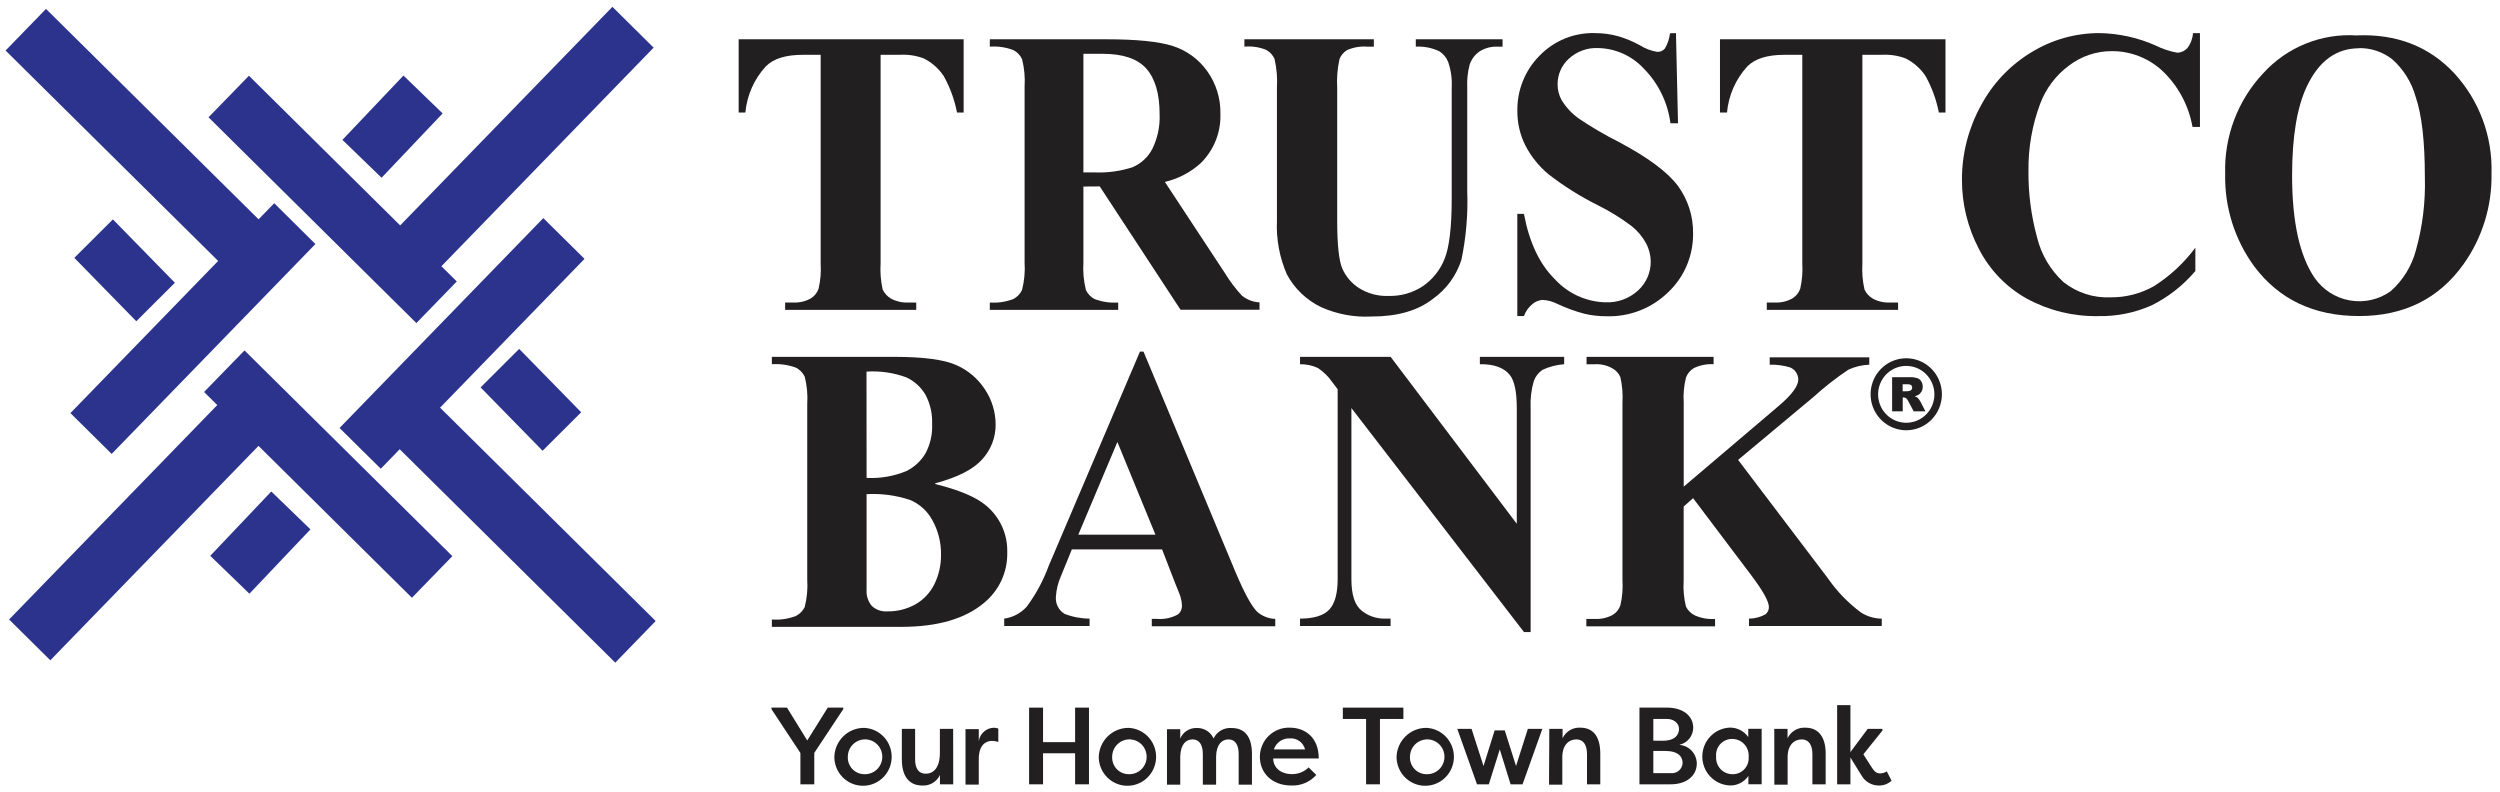 <svg width="183" height="58" viewBox="0 0 183 58" fill="none" xmlns="http://www.w3.org/2000/svg">
<g clip-path="url(#clip0_678_1581)">
<path d="M60.592 51.798H61.729V51.907L59.605 55.111V57.412H58.59V55.12L56.471 51.907V51.798H57.608L59.09 54.203L60.592 51.798Z" fill="#221F20"/>
<path d="M63.25 56.671C63.502 56.685 63.754 56.623 63.971 56.492C64.188 56.361 64.362 56.167 64.468 55.935C64.575 55.704 64.611 55.445 64.57 55.193C64.529 54.94 64.415 54.706 64.24 54.52C64.067 54.335 63.842 54.206 63.594 54.151C63.347 54.096 63.089 54.118 62.854 54.212C62.619 54.307 62.418 54.471 62.276 54.683C62.134 54.895 62.059 55.144 62.059 55.4C62.053 55.563 62.079 55.725 62.135 55.878C62.192 56.031 62.278 56.17 62.389 56.289C62.5 56.407 62.633 56.502 62.781 56.568C62.929 56.633 63.088 56.668 63.25 56.671ZM63.25 53.28C63.661 53.296 64.059 53.433 64.394 53.675C64.729 53.917 64.986 54.253 65.133 54.642C65.28 55.03 65.311 55.454 65.221 55.859C65.132 56.265 64.926 56.636 64.629 56.924C64.333 57.213 63.959 57.407 63.554 57.483C63.149 57.558 62.731 57.512 62.352 57.35C61.973 57.187 61.649 56.916 61.422 56.569C61.194 56.222 61.073 55.816 61.073 55.4C61.09 54.83 61.328 54.289 61.735 53.893C62.141 53.497 62.685 53.278 63.25 53.28Z" fill="#221F20"/>
<path d="M69.776 57.412H68.804V56.73C68.689 56.974 68.505 57.177 68.275 57.315C68.044 57.452 67.778 57.516 67.511 57.5C66.51 57.5 66.015 56.769 66.015 55.601V53.354H66.987V55.591C66.987 56.249 67.244 56.636 67.764 56.636C68.284 56.636 68.799 56.259 68.799 55.111V53.354H69.771L69.776 57.412Z" fill="#221F20"/>
<path d="M71.647 54.252C71.687 53.984 71.819 53.739 72.019 53.56C72.22 53.38 72.477 53.278 72.745 53.27C72.858 53.272 72.969 53.292 73.076 53.329V54.311C72.928 54.26 72.774 54.234 72.619 54.232C72.259 54.232 71.647 54.433 71.647 55.557V57.431H70.675V53.374H71.647V54.252Z" fill="#221F20"/>
<path d="M78.698 57.412V55.14H76.351V57.412H75.33V51.798H76.351V54.325H78.698V51.798H79.713V57.412H78.698Z" fill="#221F20"/>
<path d="M82.6 56.671C82.853 56.685 83.104 56.623 83.321 56.492C83.538 56.361 83.712 56.167 83.818 55.935C83.925 55.704 83.961 55.445 83.92 55.193C83.879 54.94 83.765 54.706 83.591 54.52C83.417 54.335 83.192 54.206 82.945 54.151C82.697 54.096 82.439 54.118 82.204 54.212C81.969 54.307 81.768 54.471 81.626 54.683C81.484 54.895 81.409 55.144 81.409 55.4C81.403 55.563 81.429 55.725 81.486 55.878C81.542 56.031 81.629 56.17 81.739 56.289C81.85 56.407 81.984 56.502 82.132 56.568C82.279 56.633 82.439 56.668 82.6 56.671ZM82.6 53.28C83.012 53.295 83.41 53.431 83.746 53.673C84.081 53.914 84.339 54.25 84.487 54.639C84.635 55.027 84.666 55.451 84.577 55.857C84.488 56.263 84.282 56.634 83.986 56.923C83.69 57.212 83.316 57.407 82.911 57.483C82.505 57.559 82.087 57.513 81.708 57.35C81.329 57.188 81.005 56.916 80.777 56.57C80.55 56.223 80.428 55.816 80.428 55.4C80.447 54.831 80.684 54.292 81.089 53.897C81.495 53.501 82.036 53.28 82.6 53.28Z" fill="#221F20"/>
<path d="M88.047 55.199C88.047 54.492 87.77 54.124 87.299 54.124C86.828 54.124 86.419 54.468 86.395 55.361V57.436H85.423V53.379H86.395V54.06C86.494 53.827 86.659 53.628 86.871 53.491C87.082 53.354 87.329 53.284 87.581 53.29C87.842 53.276 88.101 53.342 88.325 53.478C88.548 53.614 88.726 53.816 88.835 54.056C88.952 53.809 89.141 53.604 89.376 53.467C89.611 53.331 89.881 53.269 90.151 53.29C91.192 53.29 91.643 54.021 91.643 55.194V57.436H90.671V55.199C90.671 54.492 90.394 54.124 89.928 54.124C89.462 54.124 89.044 54.468 89.019 55.361V57.436H88.047V55.199Z" fill="#221F20"/>
<path d="M93.247 54.855H95.531C95.469 54.611 95.324 54.397 95.122 54.25C94.919 54.103 94.672 54.032 94.423 54.051C94.167 54.035 93.912 54.106 93.7 54.251C93.487 54.397 93.328 54.609 93.247 54.855ZM96.352 56.725C96.124 56.981 95.843 57.183 95.529 57.317C95.215 57.451 94.876 57.514 94.535 57.5C93.077 57.5 92.222 56.553 92.222 55.4C92.222 55.112 92.28 54.828 92.392 54.563C92.504 54.298 92.667 54.059 92.873 53.86C93.078 53.661 93.322 53.506 93.588 53.403C93.854 53.301 94.138 53.254 94.423 53.266C95.511 53.266 96.532 53.957 96.532 55.518H93.198C93.198 56.16 93.714 56.666 94.579 56.666C95.031 56.669 95.468 56.493 95.793 56.175L96.352 56.725Z" fill="#221F20"/>
<path d="M102.728 51.798V52.628H101.012V57.412H99.997V52.628H98.296V51.798H102.728Z" fill="#221F20"/>
<path d="M104.399 56.671C104.652 56.685 104.903 56.623 105.121 56.492C105.338 56.361 105.511 56.167 105.618 55.935C105.725 55.704 105.76 55.445 105.719 55.193C105.679 54.94 105.564 54.706 105.39 54.52C105.216 54.335 104.991 54.206 104.744 54.151C104.497 54.096 104.239 54.118 104.004 54.212C103.769 54.307 103.567 54.471 103.426 54.683C103.284 54.895 103.208 55.144 103.209 55.4C103.202 55.563 103.228 55.725 103.285 55.878C103.342 56.031 103.428 56.17 103.539 56.289C103.65 56.407 103.783 56.502 103.931 56.568C104.079 56.633 104.238 56.668 104.399 56.671ZM104.399 53.28C104.811 53.295 105.21 53.431 105.545 53.673C105.881 53.914 106.138 54.25 106.286 54.639C106.434 55.027 106.465 55.451 106.376 55.857C106.287 56.263 106.082 56.634 105.785 56.923C105.489 57.212 105.115 57.407 104.71 57.483C104.305 57.559 103.887 57.513 103.507 57.35C103.128 57.188 102.804 56.916 102.577 56.57C102.349 56.223 102.228 55.816 102.227 55.4C102.246 54.831 102.483 54.292 102.889 53.897C103.294 53.501 103.836 53.28 104.399 53.28Z" fill="#221F20"/>
<path d="M109.409 53.467H110.148L110.974 56.072L111.839 53.354H112.899L111.45 57.412H110.576L109.784 54.855L108.982 57.412H108.117L106.674 53.354H107.718L108.593 56.072L109.409 53.467Z" fill="#221F20"/>
<path d="M113.409 53.354H114.381V54.036C114.497 53.791 114.683 53.587 114.915 53.45C115.147 53.313 115.415 53.249 115.683 53.266C116.684 53.266 117.141 53.997 117.141 55.164V57.412H116.169V55.199C116.169 54.492 115.877 54.124 115.391 54.124C114.823 54.124 114.361 54.556 114.361 55.41V57.436H113.389L113.409 53.354Z" fill="#221F20"/>
<path d="M121.023 54.968V56.592H122.292C122.398 56.606 122.505 56.597 122.608 56.567C122.71 56.537 122.806 56.486 122.888 56.417C122.97 56.348 123.037 56.262 123.085 56.166C123.133 56.069 123.161 55.964 123.166 55.856C123.166 55.405 122.88 54.968 121.864 54.968H121.023ZM121.713 54.222C122.632 54.222 122.904 53.771 122.904 53.349C122.904 52.927 122.501 52.628 122.044 52.628H121.023V54.218L121.713 54.222ZM122.953 54.527C123.29 54.557 123.605 54.712 123.836 54.962C124.068 55.212 124.199 55.539 124.206 55.881C124.206 56.803 123.434 57.412 122.292 57.412H120.008V51.798H122.044C123.132 51.798 123.944 52.363 123.944 53.27C123.941 53.556 123.844 53.833 123.668 54.057C123.492 54.281 123.247 54.439 122.972 54.507" fill="#221F20"/>
<path d="M126.801 56.671C126.965 56.677 127.128 56.648 127.279 56.586C127.431 56.524 127.568 56.431 127.681 56.312C127.794 56.193 127.881 56.051 127.937 55.895C127.992 55.74 128.014 55.574 128.002 55.41C128.016 55.24 127.995 55.069 127.939 54.908C127.884 54.747 127.796 54.599 127.68 54.475C127.565 54.35 127.425 54.252 127.269 54.185C127.114 54.119 126.946 54.087 126.777 54.09C126.616 54.09 126.456 54.124 126.308 54.19C126.16 54.256 126.028 54.352 125.919 54.472C125.81 54.593 125.727 54.735 125.676 54.89C125.625 55.044 125.606 55.208 125.621 55.37C125.607 55.536 125.628 55.702 125.681 55.858C125.734 56.015 125.819 56.159 125.93 56.281C126.04 56.403 126.175 56.501 126.325 56.568C126.475 56.635 126.637 56.67 126.801 56.671ZM128.954 53.349V57.407H127.982V56.798C127.83 57.022 127.623 57.203 127.383 57.325C127.143 57.447 126.876 57.505 126.607 57.495C126.068 57.469 125.56 57.234 125.188 56.84C124.816 56.446 124.609 55.922 124.609 55.378C124.609 54.833 124.816 54.31 125.188 53.916C125.56 53.521 126.068 53.287 126.607 53.261C126.873 53.254 127.137 53.314 127.375 53.434C127.614 53.555 127.819 53.733 127.973 53.953V53.349H128.954Z" fill="#221F20"/>
<path d="M129.877 53.354H130.849V54.036C130.967 53.792 131.153 53.589 131.385 53.452C131.617 53.315 131.883 53.25 132.151 53.266C133.153 53.266 133.639 53.997 133.639 55.164V57.412H132.667V55.199C132.667 54.492 132.37 54.124 131.889 54.124C131.316 54.124 130.854 54.556 130.854 55.41V57.436H129.882L129.877 53.354Z" fill="#221F20"/>
<path d="M136.715 53.354H137.793V53.477L136.399 55.214L137.001 56.16C137.205 56.465 137.337 56.612 137.628 56.612C137.801 56.613 137.97 56.561 138.114 56.465L138.464 57.147C138.199 57.389 137.85 57.516 137.492 57.5C137.242 57.494 136.997 57.423 136.782 57.295C136.567 57.166 136.388 56.983 136.263 56.764L135.451 55.449V57.412H134.479V51.617H135.451V55.052L136.715 53.354Z" fill="#221F20"/>
<path d="M139.543 26.785C139.135 26.784 138.736 26.905 138.396 27.133C138.057 27.361 137.792 27.686 137.635 28.067C137.479 28.447 137.437 28.866 137.517 29.27C137.596 29.674 137.792 30.045 138.081 30.336C138.369 30.627 138.737 30.826 139.137 30.906C139.537 30.986 139.952 30.944 140.329 30.786C140.705 30.628 141.027 30.361 141.253 30.018C141.479 29.675 141.599 29.272 141.598 28.86C141.597 28.31 141.38 27.783 140.995 27.394C140.61 27.005 140.087 26.786 139.543 26.785ZM139.543 31.495C139.026 31.496 138.521 31.342 138.092 31.053C137.662 30.764 137.327 30.353 137.128 29.872C136.93 29.39 136.878 28.861 136.978 28.349C137.078 27.838 137.326 27.368 137.691 26.999C138.056 26.63 138.521 26.378 139.027 26.276C139.533 26.174 140.058 26.226 140.535 26.425C141.012 26.625 141.42 26.962 141.707 27.396C141.994 27.829 142.147 28.339 142.147 28.86C142.147 29.558 141.873 30.228 141.385 30.721C140.896 31.215 140.234 31.494 139.543 31.495Z" fill="#221F20"/>
<path d="M139.275 28.639H139.596C139.665 28.635 139.733 28.623 139.8 28.605C139.849 28.595 139.892 28.567 139.922 28.526C139.954 28.485 139.971 28.433 139.97 28.379C139.972 28.345 139.967 28.31 139.954 28.278C139.942 28.246 139.922 28.217 139.898 28.193C139.811 28.142 139.711 28.12 139.611 28.129H139.275V28.639ZM138.503 30.111V27.609H139.781C139.964 27.601 140.148 27.623 140.325 27.673C140.448 27.71 140.555 27.79 140.626 27.898C140.707 28.018 140.748 28.161 140.743 28.306C140.746 28.431 140.716 28.554 140.655 28.664C140.596 28.765 140.513 28.85 140.413 28.909C140.329 28.956 140.239 28.989 140.145 29.007C140.277 29.037 140.393 29.118 140.466 29.233C140.506 29.282 140.542 29.334 140.573 29.39L140.942 30.111H140.082L139.674 29.346C139.641 29.273 139.593 29.207 139.533 29.155C139.479 29.116 139.415 29.095 139.348 29.096H139.28V30.111H138.503Z" fill="#221F20"/>
<path d="M38.003 25.54L35.179 28.357L39.718 32.996L42.542 30.178L38.003 25.54Z" fill="#2B338D"/>
<path d="M19.858 35.977L15.39 40.686L18.257 43.459L22.725 38.75L19.858 35.977Z" fill="#2B338D"/>
<path d="M29.533 5.53L25.065 10.238L27.931 13.011L32.4 8.303L29.533 5.53Z" fill="#2B338D"/>
<path d="M8.264 16.059L5.439 18.875L9.977 23.515L12.802 20.698L8.264 16.059Z" fill="#2B338D"/>
<path d="M32.213 29.841L42.787 18.949L39.769 15.966L24.855 31.328L27.873 34.311L29.258 32.884L45.037 48.506L47.996 45.459L32.213 29.841Z" fill="#2B338D"/>
<path d="M33.437 20.602L32.31 19.489L47.845 3.488L44.828 0.5L29.292 16.5L18.222 5.544L15.263 8.586L30.478 23.649L33.437 20.602Z" fill="#2B338D"/>
<path d="M14.937 28.693L15.904 29.65L0.665 45.346L3.683 48.334L18.922 32.638L30.152 43.757L33.112 40.71L17.897 25.651L14.937 28.693Z" fill="#2B338D"/>
<path d="M5.155 30.239L8.173 33.227L23.087 17.864L20.074 14.876L18.927 16.054L3.367 0.652L0.408 3.699L15.968 19.101L5.155 30.239Z" fill="#2B338D"/>
<path d="M70.539 2.875V8.238H70.053C69.873 7.301 69.545 6.4 69.081 5.569C68.714 5.018 68.212 4.574 67.623 4.278C67.049 4.062 66.436 3.972 65.825 4.013H64.46V19.292C64.421 19.929 64.472 20.569 64.61 21.191C64.741 21.472 64.955 21.705 65.223 21.858C65.602 22.066 66.031 22.164 66.462 22.143H67.069V22.683H57.472V22.143H58.084C58.532 22.164 58.977 22.057 59.367 21.834C59.625 21.67 59.821 21.423 59.921 21.132C60.061 20.53 60.112 19.91 60.072 19.292V4.013H58.745C57.506 4.013 56.612 4.298 56.053 4.862C55.202 5.791 54.678 6.978 54.561 8.238H54.07V2.875H70.539Z" fill="#221F20"/>
<path d="M79.305 3.94V12.619H80.078C81.03 12.664 81.983 12.538 82.892 12.246C83.518 11.983 84.033 11.508 84.35 10.902C84.736 10.117 84.919 9.246 84.884 8.37C84.884 6.859 84.553 5.745 83.912 5.024C83.271 4.303 82.201 3.94 80.749 3.94H79.305ZM79.305 13.655V19.204C79.262 19.885 79.324 20.569 79.49 21.23C79.624 21.518 79.85 21.751 80.131 21.893C80.68 22.101 81.267 22.186 81.852 22.143V22.683H72.454V22.143C73.04 22.187 73.629 22.1 74.179 21.888C74.458 21.743 74.682 21.508 74.815 21.221C74.982 20.562 75.045 19.882 75 19.204V6.354C75.044 5.673 74.981 4.989 74.815 4.327C74.681 4.04 74.456 3.806 74.174 3.665C73.625 3.457 73.038 3.371 72.454 3.415V2.875H80.982C83.203 2.875 84.831 3.042 85.841 3.365C86.856 3.686 87.741 4.33 88.363 5.201C89.017 6.111 89.358 7.212 89.335 8.336C89.356 9.009 89.237 9.678 88.986 10.302C88.734 10.926 88.357 11.489 87.877 11.957C87.135 12.624 86.237 13.092 85.268 13.316L89.68 20.018C90.035 20.6 90.447 21.144 90.91 21.642C91.277 21.939 91.728 22.11 92.197 22.133V22.673H86.415L80.501 13.645L79.305 13.655Z" fill="#221F20"/>
<path d="M91.089 2.875H100.565V3.415H100.079C99.581 3.377 99.081 3.461 98.621 3.66C98.362 3.808 98.161 4.042 98.053 4.322C97.899 5.017 97.841 5.731 97.883 6.442V16.137C97.883 17.909 98.009 19.081 98.257 19.66C98.516 20.248 98.942 20.745 99.482 21.088C100.126 21.492 100.876 21.692 101.634 21.662C102.534 21.689 103.42 21.436 104.171 20.936C104.88 20.444 105.428 19.751 105.745 18.944C106.092 18.093 106.265 16.622 106.265 14.528V6.442C106.302 5.798 106.215 5.153 106.008 4.543C105.882 4.215 105.653 3.938 105.357 3.753C104.82 3.499 104.229 3.382 103.636 3.415V2.875H109.988V3.415H109.609C109.156 3.398 108.708 3.516 108.321 3.753C107.972 3.988 107.711 4.333 107.577 4.734C107.432 5.283 107.373 5.851 107.402 6.417V13.983C107.464 15.674 107.321 17.367 106.975 19.022C106.607 20.173 105.879 21.172 104.9 21.868C103.795 22.738 102.292 23.172 100.39 23.169C99.126 23.236 97.864 23 96.707 22.482C95.641 21.972 94.763 21.133 94.2 20.087C93.662 18.852 93.412 17.509 93.471 16.162V6.442C93.515 5.727 93.456 5.01 93.296 4.312C93.171 4.029 92.955 3.795 92.683 3.65C92.178 3.445 91.632 3.364 91.089 3.415V2.875Z" fill="#221F20"/>
<path d="M122.681 2.423L122.831 9.023H122.277C122.082 7.512 121.399 6.108 120.333 5.029C119.907 4.566 119.393 4.195 118.822 3.935C118.252 3.676 117.635 3.534 117.01 3.518C116.611 3.496 116.212 3.555 115.836 3.692C115.461 3.828 115.116 4.039 114.823 4.312C114.57 4.545 114.368 4.829 114.229 5.145C114.09 5.46 114.018 5.802 114.016 6.147C114.009 6.555 114.108 6.958 114.303 7.315C114.628 7.849 115.056 8.311 115.561 8.674C116.497 9.304 117.471 9.875 118.477 10.382C120.625 11.52 122.075 12.596 122.826 13.61C123.562 14.617 123.952 15.838 123.934 17.089C123.942 17.888 123.787 18.679 123.479 19.415C123.17 20.15 122.715 20.813 122.141 21.363C121.54 21.956 120.827 22.421 120.043 22.727C119.26 23.034 118.423 23.178 117.583 23.149C117.031 23.152 116.482 23.088 115.945 22.957C115.278 22.779 114.627 22.541 114.002 22.246C113.669 22.076 113.305 21.976 112.932 21.952C112.66 21.966 112.399 22.069 112.189 22.246C111.899 22.476 111.678 22.784 111.552 23.134H111.067V15.656H111.552C111.948 17.763 112.712 19.367 113.846 20.47C114.317 20.977 114.883 21.385 115.511 21.669C116.139 21.954 116.817 22.11 117.505 22.128C117.949 22.151 118.392 22.084 118.81 21.93C119.227 21.777 119.61 21.541 119.935 21.235C120.218 20.971 120.445 20.65 120.599 20.293C120.754 19.935 120.834 19.55 120.834 19.16C120.831 18.687 120.713 18.221 120.489 17.806C120.226 17.322 119.869 16.896 119.439 16.554C118.658 15.964 117.823 15.448 116.946 15.014C115.676 14.381 114.47 13.623 113.346 12.752C112.652 12.175 112.081 11.465 111.664 10.662C111.266 9.875 111.062 9.003 111.071 8.12C111.058 7.373 111.194 6.631 111.472 5.938C111.749 5.245 112.161 4.615 112.685 4.087C113.211 3.54 113.843 3.11 114.543 2.823C115.242 2.537 115.993 2.401 116.747 2.423C117.332 2.422 117.914 2.501 118.477 2.659C119.015 2.82 119.534 3.037 120.027 3.307C120.419 3.554 120.855 3.721 121.31 3.797C121.414 3.802 121.518 3.783 121.613 3.743C121.709 3.702 121.795 3.64 121.864 3.562C122.069 3.219 122.198 2.836 122.243 2.438L122.681 2.423Z" fill="#221F20"/>
<path d="M142.41 2.875V8.238H141.924C141.742 7.302 141.414 6.401 140.952 5.569C140.585 5.018 140.083 4.573 139.494 4.278C138.918 4.062 138.304 3.972 137.691 4.013H136.326V19.292C136.288 19.93 136.34 20.569 136.481 21.191C136.609 21.473 136.822 21.706 137.089 21.858C137.469 22.065 137.897 22.163 138.328 22.143H138.94V22.683H129.328V22.143H129.936C130.385 22.164 130.831 22.057 131.223 21.834C131.48 21.669 131.675 21.422 131.777 21.132C131.915 20.529 131.966 19.91 131.928 19.292V4.013H130.601C129.361 4.013 128.462 4.296 127.904 4.862C127.053 5.791 126.53 6.978 126.417 8.238H125.902V2.875H142.41Z" fill="#221F20"/>
<path d="M161.036 2.423V9.293H160.492C160.213 7.715 159.436 6.27 158.276 5.176C157.269 4.25 155.955 3.739 154.592 3.743C153.454 3.739 152.346 4.113 151.439 4.808C150.486 5.514 149.757 6.484 149.339 7.6C148.752 9.167 148.462 10.831 148.484 12.507C148.467 14.142 148.676 15.772 149.106 17.349C149.411 18.622 150.089 19.773 151.05 20.651C152.027 21.424 153.245 21.82 154.485 21.765C155.597 21.778 156.692 21.497 157.663 20.951C158.84 20.208 159.869 19.251 160.701 18.129V19.837C159.811 20.891 158.716 21.75 157.484 22.359C156.259 22.9 154.933 23.166 153.596 23.139C151.777 23.175 149.98 22.737 148.377 21.868C146.869 21.033 145.642 19.762 144.854 18.218C144.034 16.657 143.609 14.916 143.615 13.149C143.611 11.261 144.085 9.404 144.99 7.752C145.85 6.128 147.132 4.771 148.698 3.827C150.201 2.903 151.929 2.418 153.689 2.423C155.098 2.448 156.489 2.754 157.78 3.326C158.281 3.577 158.814 3.756 159.364 3.856C159.507 3.855 159.647 3.824 159.777 3.765C159.907 3.706 160.023 3.62 160.118 3.513C160.36 3.2 160.502 2.82 160.526 2.423H161.036Z" fill="#221F20"/>
<path d="M172.699 3.532C171.024 3.532 169.747 4.458 168.869 6.309C168.144 7.827 167.781 10.007 167.781 12.85C167.781 16.232 168.332 18.731 169.433 20.347C170.043 21.217 170.968 21.808 172.008 21.992C173.047 22.176 174.116 21.937 174.983 21.328C175.882 20.541 176.528 19.501 176.839 18.34C177.331 16.594 177.554 14.782 177.5 12.968C177.5 10.351 177.275 8.388 176.824 7.08C176.525 6.013 175.926 5.057 175.099 4.327C174.402 3.79 173.546 3.506 172.669 3.522M172.509 2.59C175.425 2.472 177.801 3.392 179.638 5.348C181.479 7.339 182.464 9.985 182.379 12.708C182.422 15.082 181.704 17.407 180.333 19.336C178.528 21.868 175.979 23.134 172.684 23.134C169.389 23.134 166.835 21.927 165.021 19.513C163.579 17.553 162.827 15.163 162.883 12.722C162.842 11.371 163.067 10.024 163.545 8.761C164.023 7.497 164.744 6.342 165.667 5.362C166.53 4.414 167.593 3.674 168.777 3.195C169.961 2.716 171.236 2.511 172.509 2.595" fill="#221F20"/>
<path d="M63.434 34.984C64.42 35.033 65.405 34.866 66.321 34.493C66.914 34.211 67.409 33.756 67.745 33.188C68.097 32.529 68.265 31.786 68.231 31.039C68.261 30.293 68.094 29.552 67.745 28.895C67.417 28.337 66.929 27.893 66.345 27.624C65.413 27.28 64.42 27.137 63.429 27.202L63.434 34.984ZM63.434 36.117V42.442V43.168C63.403 43.597 63.539 44.021 63.813 44.35C63.963 44.492 64.14 44.6 64.333 44.669C64.526 44.739 64.732 44.767 64.936 44.753C65.644 44.767 66.343 44.598 66.967 44.262C67.583 43.922 68.082 43.4 68.396 42.766C68.728 42.086 68.895 41.335 68.882 40.577C68.891 39.72 68.682 38.876 68.274 38.124C67.914 37.432 67.324 36.89 66.608 36.593C65.586 36.256 64.512 36.113 63.439 36.171M68.454 35.43C70.226 35.868 71.472 36.397 72.191 37.015C72.69 37.431 73.089 37.957 73.356 38.552C73.623 39.147 73.751 39.796 73.731 40.45C73.745 41.152 73.599 41.849 73.305 42.486C73.011 43.123 72.577 43.683 72.036 44.125C70.652 45.296 68.637 45.883 65.99 45.886H56.5V45.346C57.096 45.393 57.695 45.306 58.254 45.091C58.537 44.951 58.766 44.719 58.905 44.434C59.072 43.779 59.134 43.102 59.09 42.427V29.581C59.134 28.905 59.071 28.226 58.905 27.57C58.766 27.281 58.535 27.048 58.249 26.907C57.69 26.704 57.094 26.62 56.5 26.662V26.122H65.456C67.594 26.122 69.11 26.323 70.004 26.726C70.867 27.104 71.601 27.73 72.113 28.526C72.611 29.283 72.878 30.17 72.881 31.078C72.886 32.016 72.538 32.92 71.909 33.61C71.261 34.349 70.113 34.938 68.464 35.376" fill="#221F20"/>
<path d="M84.578 39.139L81.793 32.354L78.931 39.139H84.578ZM85.064 40.214H78.46L77.677 42.133C77.452 42.63 77.32 43.166 77.289 43.712C77.274 43.955 77.325 44.198 77.438 44.413C77.55 44.629 77.719 44.809 77.925 44.934C78.51 45.163 79.131 45.281 79.757 45.283V45.822H73.508V45.283C74.144 45.196 74.729 44.885 75.16 44.404C75.832 43.498 76.371 42.498 76.759 41.436L83.446 25.735H83.703L90.443 41.887C91.091 43.418 91.619 44.383 92.027 44.782C92.395 45.104 92.862 45.288 93.349 45.302V45.842H84.311V45.302H84.685C85.215 45.347 85.746 45.236 86.215 44.983C86.315 44.905 86.394 44.803 86.447 44.687C86.499 44.571 86.523 44.443 86.517 44.316C86.515 44.133 86.487 43.951 86.434 43.776C86.434 43.693 86.279 43.325 86.021 42.687L85.064 40.214Z" fill="#221F20"/>
<path d="M101.795 26.122L111.028 38.34V29.871C111.028 28.688 110.862 27.908 110.542 27.477C110.104 26.912 109.361 26.642 108.326 26.662V26.122H114.497V26.662C113.947 26.7 113.408 26.839 112.908 27.074C112.613 27.274 112.389 27.565 112.272 27.903C112.087 28.54 112.009 29.203 112.043 29.866V46.269H111.557L98.923 29.871V42.393C98.923 43.526 99.166 44.291 99.662 44.689C100.137 45.08 100.734 45.29 101.348 45.283H101.79V45.822H95.162V45.283C96.187 45.283 96.906 45.052 97.309 44.615C97.713 44.179 97.917 43.438 97.917 42.393V28.492L97.518 27.967C97.239 27.558 96.882 27.208 96.469 26.937C96.059 26.747 95.612 26.653 95.162 26.662V26.122H101.795Z" fill="#221F20"/>
<path d="M127.229 33.664L133.804 42.334C134.464 43.287 135.273 44.125 136.199 44.816C136.658 45.121 137.196 45.283 137.745 45.283V45.822H128.026V45.283C128.441 45.282 128.85 45.177 129.216 44.978C129.3 44.916 129.368 44.835 129.414 44.741C129.461 44.647 129.485 44.544 129.484 44.439C129.484 44.031 129.061 43.271 128.22 42.147L123.934 36.465L123.244 37.079V42.476C123.202 43.12 123.258 43.767 123.409 44.395C123.546 44.672 123.767 44.898 124.041 45.037C124.512 45.249 125.028 45.342 125.543 45.307V45.847H116.12V45.307H116.757C117.212 45.327 117.664 45.222 118.064 45.003C118.322 44.843 118.517 44.596 118.613 44.306C118.753 43.707 118.803 43.09 118.764 42.476V29.493C118.802 28.859 118.751 28.224 118.613 27.604C118.488 27.322 118.272 27.09 118.001 26.947C117.62 26.738 117.19 26.64 116.757 26.662H116.135V26.122H125.436V26.662C124.933 26.631 124.432 26.731 123.978 26.951C123.721 27.11 123.522 27.35 123.414 27.634C123.262 28.241 123.206 28.868 123.249 29.493V35.621L130.179 29.733C131.151 28.913 131.636 28.258 131.636 27.771C131.631 27.583 131.572 27.401 131.467 27.247C131.362 27.092 131.215 26.971 131.044 26.898C130.557 26.749 130.05 26.681 129.542 26.696V26.157H136.831V26.696C136.3 26.715 135.778 26.84 135.296 27.064C134.391 27.67 133.532 28.343 132.725 29.076L127.229 33.664Z" fill="#221F20"/>
</g>
<defs>
<clipPath id="clip0_678_1581">
<rect width="182" height="57" fill="white" transform="translate(0.408 0.5)"/>
</clipPath>
</defs>
</svg>
